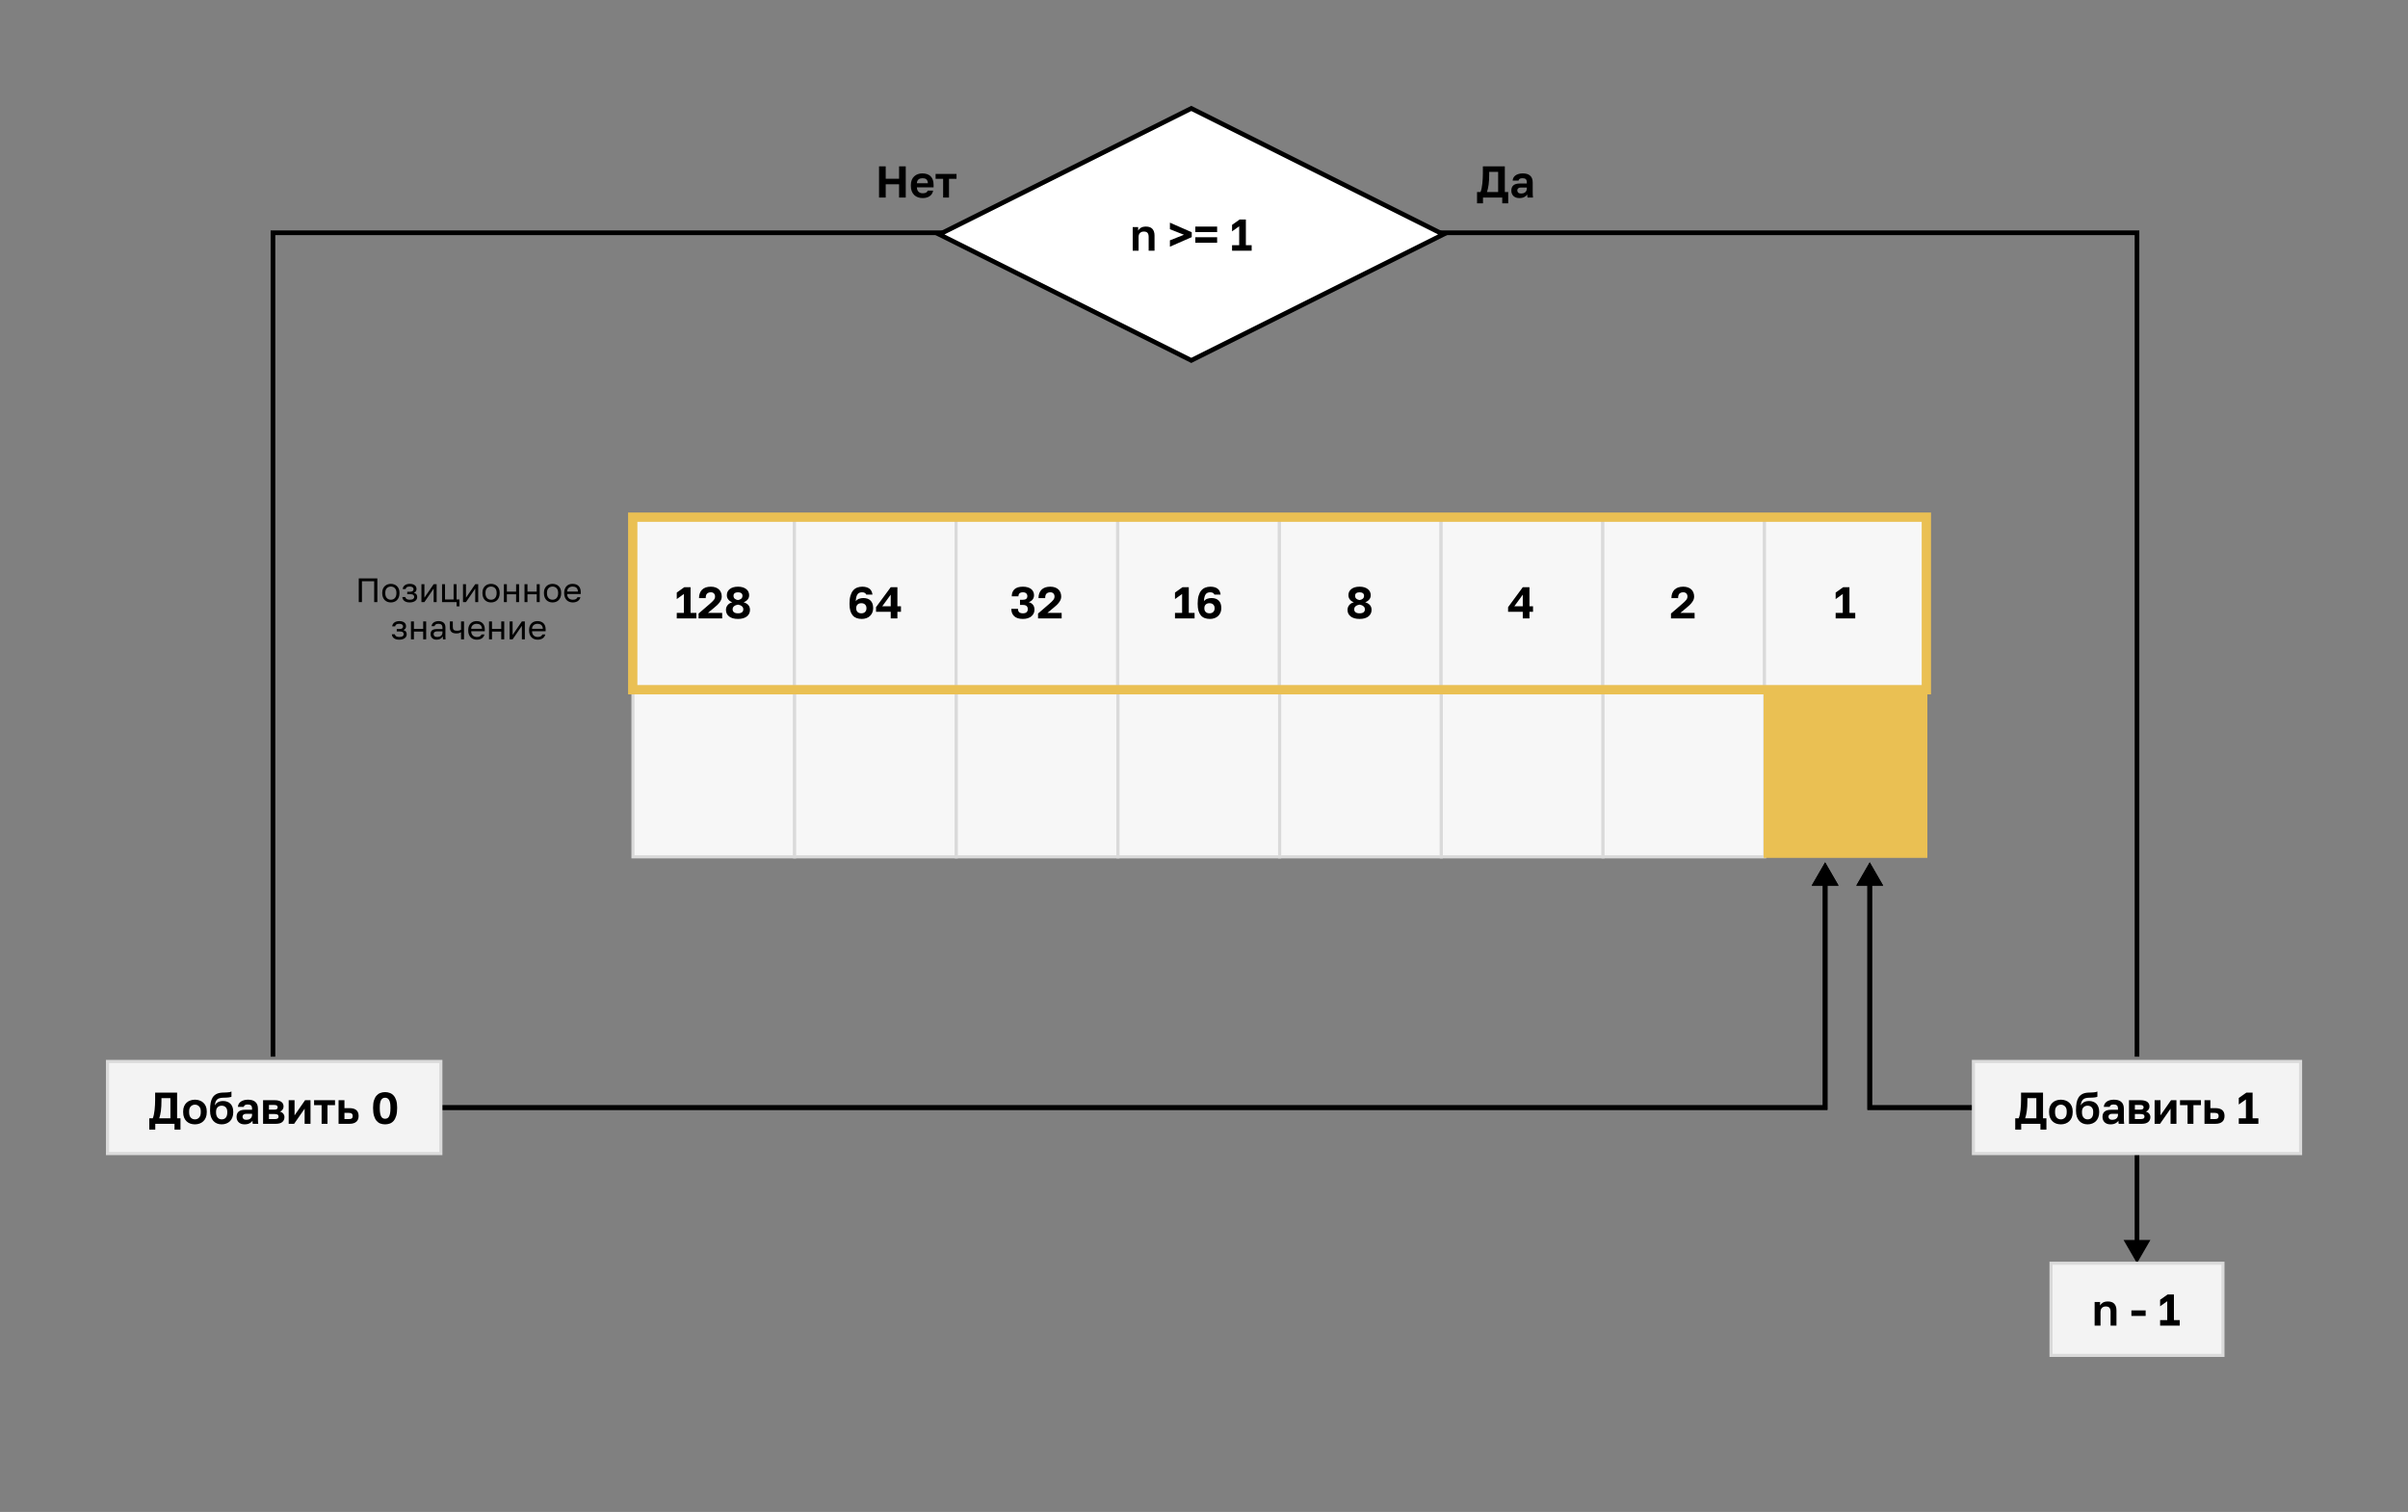 <svg width="1551" height="974" viewBox="0 0 1551 974" fill="none" xmlns="http://www.w3.org/2000/svg">
<rect x="0" y="0" width="1551" height="974" fill="#808080" stroke="none"/>
<path d="M1204.3 713.498H1202.8V714.998L1204.3 714.998V713.498ZM1204.3 555.513L1195.64 570.513H1212.96L1204.3 555.513ZM1175.57 713.498V714.998H1177.07V713.498H1175.57ZM1175.57 555.513L1166.91 570.513H1184.23L1175.57 555.513ZM1205.8 713.498V569.013H1202.8V713.498H1205.8ZM257.219 714.998H1175.57V711.998H257.219V714.998ZM1177.07 713.498V569.013H1174.07V713.498H1177.07ZM1284.6 711.998L1204.3 711.998V714.998L1284.6 714.998L1284.6 711.998Z" fill="black"/>
<path d="M1204.3 713.498H1202.8V714.998L1204.3 714.998V713.498ZM1204.3 555.513L1195.64 570.513H1212.96L1204.3 555.513ZM1175.57 713.498V714.998H1177.07V713.498H1175.57ZM1175.57 555.513L1166.91 570.513H1184.23L1175.57 555.513ZM1205.8 713.498V569.013H1202.8V713.498H1205.8ZM257.219 714.998H1175.57V711.998H257.219V714.998ZM1177.07 713.498V569.013H1174.07V713.498H1177.07ZM1284.6 711.998L1204.3 711.998V714.998L1284.6 714.998L1284.6 711.998Z" fill="black"/>
<rect x="407.691" y="442.568" width="104.135" height="109.408" fill="#F7F7F7"/>
<rect x="407.691" y="442.568" width="104.135" height="109.408" stroke="#DADADA" stroke-width="2"/>
<rect x="511.826" y="442.568" width="104.135" height="109.408" fill="#F7F7F7"/>
<rect x="511.826" y="442.568" width="104.135" height="109.408" stroke="#DADADA" stroke-width="2"/>
<rect x="615.961" y="442.568" width="104.135" height="109.408" fill="#F7F7F7"/>
<rect x="615.961" y="442.568" width="104.135" height="109.408" stroke="#DADADA" stroke-width="2"/>
<rect x="720.096" y="442.568" width="104.135" height="109.408" fill="#F7F7F7"/>
<rect x="720.096" y="442.568" width="104.135" height="109.408" stroke="#DADADA" stroke-width="2"/>
<rect x="824.23" y="442.568" width="104.135" height="109.408" fill="#F7F7F7"/>
<rect x="824.23" y="442.568" width="104.135" height="109.408" stroke="#DADADA" stroke-width="2"/>
<rect x="928.365" y="442.568" width="104.135" height="109.408" fill="#F7F7F7"/>
<rect x="928.365" y="442.568" width="104.135" height="109.408" stroke="#DADADA" stroke-width="2"/>
<rect x="1032.5" y="442.568" width="104.135" height="109.408" fill="#F7F7F7"/>
<rect x="1032.5" y="442.568" width="104.135" height="109.408" stroke="#DADADA" stroke-width="2"/>
<rect x="1136.63" y="442.568" width="104.135" height="109.408" fill="#EAC053"/>
<rect x="1136.63" y="442.568" width="104.135" height="109.408" stroke="#EAC053" stroke-width="1.318"/>
<rect x="407.547" y="333.161" width="104.135" height="109.408" fill="#F7F7F7"/>
<path d="M435.906 394.808H440.495V382.647L435.906 385.917V381.729L440.754 378.287H444.798V394.808H448.527V398.365H435.906V394.808ZM449.958 395.239L456.985 389.186C457.635 388.613 458.19 388.116 458.649 387.695C459.108 387.255 459.481 386.854 459.767 386.49C460.054 386.127 460.255 385.773 460.37 385.429C460.504 385.085 460.571 384.712 460.571 384.31C460.571 383.488 460.341 382.828 459.882 382.331C459.423 381.815 458.744 381.557 457.846 381.557C456.813 381.557 456 381.843 455.408 382.417C454.834 382.972 454.547 383.937 454.547 385.314H450.244C450.244 383.039 450.885 381.241 452.166 379.922C453.467 378.602 455.36 377.942 457.846 377.942C459.012 377.942 460.026 378.105 460.886 378.43C461.766 378.736 462.502 379.176 463.095 379.75C463.688 380.304 464.127 380.973 464.414 381.757C464.72 382.541 464.873 383.392 464.873 384.31C464.873 384.999 464.749 385.658 464.5 386.289C464.252 386.901 463.907 387.494 463.468 388.068C463.047 388.641 462.55 389.206 461.976 389.76C461.402 390.296 460.791 390.831 460.14 391.366L456.01 394.808H465.16V398.365H449.958V395.239ZM475.332 398.709C474.127 398.709 473.037 398.576 472.062 398.308C471.105 398.021 470.293 397.629 469.623 397.132C468.973 396.616 468.467 396.004 468.103 395.296C467.759 394.569 467.587 393.766 467.587 392.887C467.587 391.758 467.931 390.754 468.62 389.875C469.308 388.976 470.331 388.345 471.689 387.982C470.675 387.657 469.834 387.093 469.165 386.289C468.495 385.486 468.161 384.53 468.161 383.421C468.161 382.618 468.314 381.882 468.62 381.212C468.945 380.543 469.413 379.969 470.025 379.491C470.637 378.994 471.383 378.612 472.262 378.344C473.161 378.076 474.184 377.942 475.332 377.942C476.479 377.942 477.492 378.076 478.372 378.344C479.271 378.612 480.026 378.994 480.638 379.491C481.269 379.969 481.738 380.543 482.043 381.212C482.369 381.882 482.531 382.618 482.531 383.421C482.531 384.53 482.196 385.477 481.527 386.261C480.858 387.026 480.007 387.599 478.974 387.982C481.709 388.823 483.076 390.458 483.076 392.887C483.076 393.766 482.894 394.569 482.531 395.296C482.187 396.004 481.68 396.616 481.011 397.132C480.361 397.629 479.558 398.021 478.601 398.308C477.645 398.576 476.555 398.709 475.332 398.709ZM475.332 395.095C476.517 395.095 477.387 394.866 477.942 394.407C478.496 393.948 478.774 393.326 478.774 392.542C478.774 391.682 478.448 391.003 477.798 390.506C477.167 389.99 476.345 389.655 475.332 389.502C474.318 389.655 473.486 389.99 472.836 390.506C472.205 391.003 471.889 391.682 471.889 392.542C471.889 393.326 472.176 393.948 472.75 394.407C473.324 394.866 474.184 395.095 475.332 395.095ZM475.332 386.576C476.192 386.423 476.89 386.127 477.425 385.687C477.961 385.228 478.229 384.597 478.229 383.794C478.229 383.048 477.97 382.494 477.454 382.13C476.957 381.748 476.249 381.557 475.332 381.557C474.433 381.557 473.725 381.748 473.209 382.13C472.712 382.494 472.463 383.048 472.463 383.794C472.463 384.597 472.721 385.228 473.238 385.687C473.773 386.127 474.471 386.423 475.332 386.576Z" fill="black"/>
<rect x="407.547" y="333.161" width="104.135" height="109.408" stroke="#DADADA" stroke-width="2"/>
<rect x="511.682" y="333.161" width="104.135" height="109.408" fill="#F7F7F7"/>
<path d="M555.072 398.709C553.81 398.709 552.691 398.528 551.716 398.164C550.741 397.801 549.919 397.237 549.249 396.472C548.58 395.688 548.064 394.694 547.7 393.489C547.356 392.284 547.184 390.85 547.184 389.186V388.613C547.184 386.701 547.385 385.075 547.787 383.737C548.188 382.379 548.752 381.27 549.479 380.409C550.206 379.549 551.066 378.927 552.06 378.545C553.074 378.143 554.173 377.942 555.359 377.942C557.214 377.942 558.715 378.334 559.862 379.118C561.01 379.902 561.708 381.203 561.956 383.019H557.941C557.558 382.044 556.65 381.557 555.216 381.557C554.661 381.557 554.145 381.643 553.667 381.815C553.208 381.968 552.797 382.264 552.433 382.704C552.089 383.125 551.812 383.708 551.601 384.454C551.391 385.199 551.257 386.156 551.2 387.322C551.448 386.94 551.754 386.624 552.118 386.375C552.481 386.108 552.873 385.897 553.294 385.744C553.734 385.572 554.183 385.448 554.642 385.372C555.12 385.295 555.598 385.257 556.076 385.257C558.103 385.257 559.662 385.811 560.752 386.92C561.842 388.01 562.387 389.559 562.387 391.567V391.883C562.387 392.896 562.205 393.824 561.842 394.665C561.478 395.506 560.971 396.233 560.321 396.845C559.69 397.438 558.925 397.897 558.027 398.222C557.128 398.547 556.143 398.709 555.072 398.709ZM554.785 395.095C555.818 395.095 556.621 394.808 557.195 394.235C557.788 393.642 558.084 392.887 558.084 391.969V391.682C558.084 390.764 557.788 390.018 557.195 389.445C556.621 388.871 555.818 388.584 554.785 388.584C553.753 388.584 552.94 388.871 552.347 389.445C551.774 390.018 551.487 390.764 551.487 391.682V391.969C551.487 392.887 551.774 393.642 552.347 394.235C552.94 394.808 553.753 395.095 554.785 395.095ZM573.717 394.12H564.251V391.137L573.717 378.287H578.019V390.563H580.314V394.12H578.019V398.365H573.717V394.12ZM573.717 390.563V383.077L568.267 390.563H573.717Z" fill="black"/>
<rect x="511.682" y="333.161" width="104.135" height="109.408" stroke="#DADADA" stroke-width="2"/>
<rect x="615.816" y="333.161" width="104.135" height="109.408" fill="#F7F7F7"/>
<path d="M658.846 398.709C656.399 398.709 654.544 398.136 653.282 396.988C652.02 395.822 651.389 394.225 651.389 392.198H655.691C655.691 393.173 655.94 393.9 656.437 394.378C656.953 394.856 657.756 395.095 658.846 395.095C659.898 395.095 660.682 394.866 661.199 394.407C661.734 393.929 662.002 393.26 662.002 392.399C662.002 390.602 660.95 389.703 658.846 389.703H656.982V386.375H658.846C659.764 386.375 660.472 386.184 660.969 385.802C661.466 385.419 661.715 384.827 661.715 384.023C661.715 383.297 661.476 382.704 660.998 382.245C660.52 381.786 659.803 381.557 658.846 381.557C657.871 381.557 657.145 381.786 656.666 382.245C656.208 382.685 655.978 383.325 655.978 384.167H651.676C651.676 382.197 652.268 380.667 653.454 379.577C654.659 378.487 656.456 377.942 658.846 377.942C660.051 377.942 661.103 378.086 662.002 378.373C662.9 378.64 663.646 379.023 664.239 379.52C664.832 379.998 665.272 380.572 665.558 381.241C665.864 381.91 666.017 382.637 666.017 383.421C666.017 384.53 665.702 385.477 665.071 386.261C664.459 387.026 663.637 387.571 662.604 387.896C663.79 388.221 664.698 388.785 665.329 389.588C665.979 390.391 666.304 391.452 666.304 392.772C666.304 393.632 666.132 394.426 665.788 395.153C665.444 395.879 664.947 396.51 664.296 397.046C663.665 397.562 662.881 397.973 661.944 398.279C661.026 398.566 659.994 398.709 658.846 398.709ZM668.612 395.239L675.64 389.186C676.29 388.613 676.845 388.116 677.304 387.695C677.762 387.255 678.135 386.854 678.422 386.49C678.709 386.127 678.91 385.773 679.025 385.429C679.158 385.085 679.225 384.712 679.225 384.31C679.225 383.488 678.996 382.828 678.537 382.331C678.078 381.815 677.399 381.557 676.5 381.557C675.468 381.557 674.655 381.843 674.062 382.417C673.489 382.972 673.202 383.937 673.202 385.314H668.899C668.899 383.039 669.54 381.241 670.821 379.922C672.121 378.602 674.014 377.942 676.5 377.942C677.667 377.942 678.68 378.105 679.541 378.43C680.42 378.736 681.157 379.176 681.749 379.75C682.342 380.304 682.782 380.973 683.069 381.757C683.375 382.541 683.528 383.392 683.528 384.31C683.528 384.999 683.404 385.658 683.155 386.289C682.906 386.901 682.562 387.494 682.122 388.068C681.702 388.641 681.204 389.206 680.631 389.76C680.057 390.296 679.445 390.831 678.795 391.366L674.665 394.808H683.815V398.365H668.612V395.239Z" fill="black"/>
<rect x="615.816" y="333.161" width="104.135" height="109.408" stroke="#DADADA" stroke-width="2"/>
<rect x="719.951" y="333.161" width="104.135" height="109.408" fill="#F7F7F7"/>
<path d="M756.81 394.808H761.4V382.647L756.81 385.917V381.729L761.658 378.287H765.702V394.808H769.431V398.365H756.81V394.808ZM779.324 398.709C778.062 398.709 776.943 398.528 775.968 398.164C774.992 397.801 774.17 397.237 773.501 396.472C772.832 395.688 772.315 394.694 771.952 393.489C771.608 392.284 771.436 390.85 771.436 389.186V388.613C771.436 386.701 771.636 385.075 772.038 383.737C772.44 382.379 773.004 381.27 773.73 380.409C774.457 379.549 775.317 378.927 776.312 378.545C777.325 378.143 778.425 377.942 779.61 377.942C781.465 377.942 782.966 378.334 784.114 379.118C785.261 379.902 785.959 381.203 786.208 383.019H782.192C781.81 382.044 780.901 381.557 779.467 381.557C778.912 381.557 778.396 381.643 777.918 381.815C777.459 381.968 777.048 382.264 776.685 382.704C776.341 383.125 776.063 383.708 775.853 384.454C775.643 385.199 775.509 386.156 775.451 387.322C775.7 386.94 776.006 386.624 776.369 386.375C776.733 386.108 777.125 385.897 777.545 385.744C777.985 385.572 778.434 385.448 778.893 385.372C779.371 385.295 779.849 385.257 780.328 385.257C782.355 385.257 783.913 385.811 785.003 386.92C786.093 388.01 786.638 389.559 786.638 391.567V391.883C786.638 392.896 786.456 393.824 786.093 394.665C785.73 395.506 785.223 396.233 784.573 396.845C783.942 397.438 783.177 397.897 782.278 398.222C781.379 398.547 780.394 398.709 779.324 398.709ZM779.037 395.095C780.069 395.095 780.873 394.808 781.446 394.235C782.039 393.642 782.335 392.887 782.335 391.969V391.682C782.335 390.764 782.039 390.018 781.446 389.445C780.873 388.871 780.069 388.584 779.037 388.584C778.004 388.584 777.191 388.871 776.599 389.445C776.025 390.018 775.738 390.764 775.738 391.682V391.969C775.738 392.887 776.025 393.642 776.599 394.235C777.191 394.808 778.004 395.095 779.037 395.095Z" fill="black"/>
<rect x="719.951" y="333.161" width="104.135" height="109.408" stroke="#DADADA" stroke-width="2"/>
<rect x="824.086" y="333.161" width="104.135" height="109.408" fill="#F7F7F7"/>
<path d="M875.69 398.709C874.485 398.709 873.395 398.576 872.42 398.308C871.464 398.021 870.651 397.629 869.982 397.132C869.331 396.616 868.825 396.004 868.461 395.296C868.117 394.569 867.945 393.766 867.945 392.887C867.945 391.758 868.289 390.754 868.978 389.875C869.666 388.976 870.689 388.345 872.047 387.982C871.033 387.657 870.192 387.093 869.523 386.289C868.853 385.486 868.519 384.53 868.519 383.421C868.519 382.618 868.672 381.882 868.978 381.212C869.303 380.543 869.771 379.969 870.383 379.491C870.995 378.994 871.741 378.612 872.621 378.344C873.519 378.076 874.542 377.942 875.69 377.942C876.837 377.942 877.85 378.076 878.73 378.344C879.629 378.612 880.384 378.994 880.996 379.491C881.627 379.969 882.096 380.543 882.402 381.212C882.727 381.882 882.889 382.618 882.889 383.421C882.889 384.53 882.555 385.477 881.885 386.261C881.216 387.026 880.365 387.599 879.332 387.982C882.067 388.823 883.434 390.458 883.434 392.887C883.434 393.766 883.253 394.569 882.889 395.296C882.545 396.004 882.038 396.616 881.369 397.132C880.719 397.629 879.916 398.021 878.96 398.308C878.003 398.576 876.913 398.709 875.69 398.709ZM875.69 395.095C876.875 395.095 877.745 394.866 878.3 394.407C878.854 393.948 879.132 393.326 879.132 392.542C879.132 391.682 878.807 391.003 878.156 390.506C877.525 389.99 876.703 389.655 875.69 389.502C874.676 389.655 873.844 389.99 873.194 390.506C872.563 391.003 872.248 391.682 872.248 392.542C872.248 393.326 872.534 393.948 873.108 394.407C873.682 394.866 874.542 395.095 875.69 395.095ZM875.69 386.576C876.55 386.423 877.248 386.127 877.784 385.687C878.319 385.228 878.587 384.597 878.587 383.794C878.587 383.048 878.329 382.494 877.812 382.13C877.315 381.748 876.608 381.557 875.69 381.557C874.791 381.557 874.083 381.748 873.567 382.13C873.07 382.494 872.821 383.048 872.821 383.794C872.821 384.597 873.079 385.228 873.596 385.687C874.131 386.127 874.829 386.423 875.69 386.576Z" fill="black"/>
<rect x="824.086" y="333.161" width="104.135" height="109.408" stroke="#DADADA" stroke-width="2"/>
<rect x="928.221" y="333.161" width="104.135" height="109.408" fill="#F7F7F7"/>
<path d="M980.828 394.12H971.363V391.137L980.828 378.287H985.131V390.563H987.426V394.12H985.131V398.365H980.828V394.12ZM980.828 390.563V383.077L975.378 390.563H980.828Z" fill="black"/>
<rect x="928.221" y="333.161" width="104.135" height="109.408" stroke="#DADADA" stroke-width="2"/>
<rect x="1032.36" y="333.161" width="104.135" height="109.408" fill="#F7F7F7"/>
<path d="M1076.28 395.239L1083.31 389.186C1083.96 388.613 1084.52 388.116 1084.98 387.695C1085.43 387.255 1085.81 386.854 1086.09 386.49C1086.38 386.127 1086.58 385.773 1086.7 385.429C1086.83 385.085 1086.9 384.712 1086.9 384.31C1086.9 383.488 1086.67 382.828 1086.21 382.331C1085.75 381.815 1085.07 381.557 1084.17 381.557C1083.14 381.557 1082.33 381.843 1081.73 382.417C1081.16 382.972 1080.87 383.937 1080.87 385.314H1076.57C1076.57 383.039 1077.21 381.241 1078.49 379.922C1079.79 378.602 1081.69 377.942 1084.17 377.942C1085.34 377.942 1086.35 378.105 1087.21 378.43C1088.09 378.736 1088.83 379.176 1089.42 379.75C1090.01 380.304 1090.45 380.973 1090.74 381.757C1091.05 382.541 1091.2 383.392 1091.2 384.31C1091.2 384.999 1091.08 385.658 1090.83 386.289C1090.58 386.901 1090.23 387.494 1089.79 388.068C1089.37 388.641 1088.88 389.206 1088.3 389.76C1087.73 390.296 1087.12 390.831 1086.47 391.366L1082.34 394.808H1091.49V398.365H1076.28V395.239Z" fill="black"/>
<rect x="1032.36" y="333.161" width="104.135" height="109.408" stroke="#DADADA" stroke-width="2"/>
<rect x="1136.49" y="333.161" width="104.135" height="109.408" fill="#F7F7F7"/>
<path d="M1182.35 394.808H1186.94V382.647L1182.35 385.917V381.729L1187.2 378.287H1191.24V394.808H1194.97V398.365H1182.35V394.808Z" fill="black"/>
<rect x="1136.49" y="333.161" width="104.135" height="109.408" stroke="#DADADA" stroke-width="2"/>
<path d="M175.816 680.688V149.941H642.079L776.13 218.427L910.182 149.941H1376.44V680.688" stroke="black" stroke-width="3"/>
<path d="M767.314 232.167L604.993 151.006L767.314 69.846L929.636 151.006L767.314 232.167Z" fill="white" stroke="black" stroke-width="3"/>
<path d="M1376.44 813.779L1385.1 798.779L1367.78 798.779L1376.44 813.779ZM1374.94 743.143L1374.94 800.279L1377.94 800.279L1377.94 743.143L1374.94 743.143Z" fill="black"/>
<rect x="1271.08" y="683.779" width="210.727" height="59.363" fill="#F3F3F3"/>
<path d="M1298.02 720.404H1300.25C1300.54 719.735 1300.78 718.932 1300.97 717.995C1301.16 717.039 1301.32 716.035 1301.43 714.983C1301.55 713.912 1301.63 712.822 1301.69 711.713C1301.75 710.585 1301.77 709.504 1301.77 708.472V703.882H1315.92V720.404H1318.1V727.69H1314.25V723.961H1301.86V727.69H1298.02V720.404ZM1311.61 720.404V707.439H1305.85V709.045C1305.85 711.665 1305.72 713.874 1305.47 715.671C1305.23 717.469 1304.87 719.046 1304.41 720.404H1311.61ZM1327.42 724.305C1326.39 724.305 1325.4 724.152 1324.47 723.846C1323.55 723.521 1322.75 723.033 1322.06 722.383C1321.37 721.733 1320.82 720.92 1320.42 719.945C1320.02 718.97 1319.82 717.823 1319.82 716.503V715.93C1319.82 714.687 1320.02 713.597 1320.42 712.66C1320.82 711.723 1321.37 710.939 1322.06 710.308C1322.75 709.676 1323.55 709.208 1324.47 708.902C1325.4 708.577 1326.39 708.414 1327.42 708.414C1328.45 708.414 1329.43 708.577 1330.35 708.902C1331.26 709.208 1332.07 709.676 1332.76 710.308C1333.46 710.939 1334.02 711.723 1334.42 712.66C1334.82 713.597 1335.02 714.687 1335.02 715.93V716.503C1335.02 717.804 1334.82 718.941 1334.42 719.917C1334.02 720.892 1333.46 721.704 1332.76 722.355C1332.07 723.005 1331.26 723.492 1330.35 723.818C1329.43 724.143 1328.45 724.305 1327.42 724.305ZM1327.42 721.093C1328.49 721.093 1329.38 720.71 1330.09 719.945C1330.82 719.18 1331.18 718.033 1331.18 716.503V715.93C1331.18 714.534 1330.82 713.472 1330.09 712.746C1329.38 712 1328.49 711.627 1327.42 711.627C1326.33 711.627 1325.43 712 1324.72 712.746C1324.02 713.472 1323.66 714.534 1323.66 715.93V716.503C1323.66 718.052 1324.02 719.209 1324.72 719.974C1325.43 720.72 1326.33 721.093 1327.42 721.093ZM1344.62 724.305C1343.55 724.305 1342.55 724.123 1341.64 723.76C1340.74 723.397 1339.95 722.852 1339.29 722.125C1338.62 721.379 1338.09 720.471 1337.71 719.4C1337.34 718.31 1337.16 717.048 1337.16 715.614V714.954C1337.16 713.233 1337.29 711.703 1337.54 710.365C1337.8 709.026 1338.23 707.889 1338.83 706.952C1339.44 706.015 1340.24 705.288 1341.24 704.772C1342.25 704.236 1343.51 703.93 1345.02 703.854C1345.61 703.835 1346.2 703.815 1346.77 703.796C1347.35 703.777 1347.89 703.748 1348.41 703.71C1348.92 703.672 1349.39 703.615 1349.81 703.538C1350.23 703.443 1350.61 703.318 1350.93 703.165V706.521C1350.62 706.693 1350.05 706.837 1349.21 706.952C1348.39 707.066 1347.13 707.133 1345.45 707.152C1344.59 707.171 1343.85 707.277 1343.21 707.468C1342.6 707.64 1342.09 707.927 1341.67 708.328C1341.26 708.711 1340.94 709.218 1340.69 709.849C1340.46 710.48 1340.3 711.254 1340.2 712.172C1340.64 711.311 1341.3 710.613 1342.18 710.078C1343.06 709.543 1344.21 709.275 1345.62 709.275C1346.58 709.275 1347.45 709.428 1348.23 709.734C1349.02 710.021 1349.7 710.451 1350.27 711.025C1350.84 711.598 1351.28 712.306 1351.59 713.147C1351.92 713.989 1352.08 714.964 1352.08 716.073V716.618C1352.08 717.823 1351.89 718.903 1351.5 719.859C1351.14 720.815 1350.62 721.628 1349.96 722.297C1349.29 722.947 1348.49 723.445 1347.57 723.789C1346.68 724.133 1345.69 724.305 1344.62 724.305ZM1344.62 721.093C1345.77 721.093 1346.66 720.72 1347.29 719.974C1347.92 719.209 1348.23 718.129 1348.23 716.733V716.159C1348.23 714.954 1347.91 714.008 1347.26 713.319C1346.61 712.631 1345.73 712.287 1344.62 712.287C1343.53 712.287 1342.65 712.631 1341.98 713.319C1341.33 714.008 1341.01 714.954 1341.01 716.159V716.675C1341.01 717.364 1341.09 717.985 1341.26 718.54C1341.46 719.094 1341.71 719.563 1342.04 719.945C1342.36 720.309 1342.75 720.595 1343.19 720.806C1343.63 720.997 1344.1 721.093 1344.62 721.093ZM1359.36 724.305C1358.53 724.305 1357.81 724.19 1357.18 723.961C1356.54 723.712 1356.01 723.378 1355.57 722.957C1355.13 722.517 1354.8 722.01 1354.57 721.437C1354.34 720.844 1354.22 720.203 1354.22 719.515C1354.22 716.455 1356.04 714.926 1359.67 714.926H1364.2V714.208C1364.2 713.214 1363.97 712.516 1363.51 712.115C1363.08 711.713 1362.37 711.512 1361.39 711.512C1360.53 711.512 1359.91 711.665 1359.53 711.971C1359.15 712.258 1358.93 712.621 1358.87 713.061H1355.08C1355.12 712.411 1355.28 711.799 1355.57 711.225C1355.88 710.652 1356.3 710.164 1356.83 709.763C1357.39 709.342 1358.06 709.017 1358.84 708.787C1359.62 708.539 1360.52 708.414 1361.54 708.414C1362.51 708.414 1363.39 708.52 1364.17 708.73C1364.98 708.94 1365.66 709.284 1366.21 709.763C1366.78 710.221 1367.22 710.824 1367.53 711.57C1367.84 712.315 1367.99 713.214 1367.99 714.266V720.089C1367.99 720.892 1368 721.599 1368.02 722.211C1368.06 722.804 1368.11 723.387 1368.19 723.961H1364.66C1364.59 723.54 1364.54 723.225 1364.52 723.014C1364.52 722.785 1364.52 722.45 1364.52 722.01C1364.1 722.622 1363.46 723.158 1362.6 723.617C1361.76 724.076 1360.68 724.305 1359.36 724.305ZM1360.53 721.379C1360.99 721.379 1361.44 721.322 1361.88 721.207C1362.32 721.073 1362.71 720.882 1363.06 720.634C1363.4 720.366 1363.68 720.031 1363.89 719.63C1364.1 719.228 1364.2 718.76 1364.2 718.224V717.507H1360.39C1359.66 717.507 1359.09 717.679 1358.67 718.023C1358.27 718.348 1358.06 718.798 1358.06 719.372C1358.06 719.983 1358.28 720.471 1358.7 720.834C1359.12 721.198 1359.73 721.379 1360.53 721.379ZM1371.29 708.759H1378.92C1379.9 708.759 1380.73 708.864 1381.42 709.074C1382.13 709.265 1382.71 709.543 1383.17 709.906C1383.63 710.269 1383.96 710.7 1384.17 711.197C1384.38 711.694 1384.49 712.239 1384.49 712.832C1384.49 713.539 1384.27 714.208 1383.83 714.84C1383.41 715.451 1382.82 715.863 1382.08 716.073C1383.02 716.302 1383.74 716.742 1384.26 717.392C1384.79 718.023 1385.06 718.769 1385.06 719.63C1385.06 720.949 1384.6 722.001 1383.69 722.785C1382.77 723.569 1381.37 723.961 1379.5 723.961H1371.29V708.759ZM1378.75 720.92C1379.61 720.92 1380.24 720.796 1380.64 720.548C1381.07 720.28 1381.28 719.859 1381.28 719.285C1381.28 718.712 1381.07 718.301 1380.67 718.052C1380.29 717.784 1379.65 717.651 1378.75 717.651H1375.08V720.92H1378.75ZM1378.38 714.84C1379.26 714.84 1379.86 714.715 1380.19 714.467C1380.53 714.218 1380.7 713.836 1380.7 713.319C1380.7 712.822 1380.53 712.449 1380.19 712.201C1379.84 711.933 1379.24 711.799 1378.38 711.799H1375.08V714.84H1378.38ZM1387.79 708.759H1391.58V718.511L1398.35 708.759H1401.85V723.961H1398.06V714.208L1391.29 723.961H1387.79V708.759ZM1409 711.914H1404.15V708.759H1417.63V711.914H1412.79V723.961H1409V711.914ZM1419.92 708.759H1423.71V713.864H1426.95C1430.87 713.864 1432.83 715.547 1432.83 718.913C1432.83 719.658 1432.71 720.347 1432.49 720.978C1432.27 721.59 1431.93 722.116 1431.45 722.555C1430.97 722.995 1430.36 723.339 1429.62 723.588C1428.87 723.837 1427.98 723.961 1426.95 723.961H1419.92V708.759ZM1426.52 720.92C1427.44 720.92 1428.09 720.758 1428.47 720.433C1428.85 720.089 1429.04 719.582 1429.04 718.913C1429.04 718.243 1428.84 717.746 1428.44 717.421C1428.06 717.077 1427.42 716.905 1426.52 716.905H1423.71V720.92H1426.52ZM1442.01 720.404H1446.6V708.242L1442.01 711.512V707.324L1446.86 703.882H1450.9V720.404H1454.63V723.961H1442.01V720.404Z" fill="black"/>
<rect x="1271.08" y="683.779" width="210.727" height="59.363" stroke="#DADADA" stroke-width="2"/>
<rect x="1321.08" y="813.779" width="110.727" height="59.363" fill="#F3F3F3"/>
<path d="M1349.16 838.759H1352.66V840.996C1353.03 840.308 1353.61 839.705 1354.41 839.189C1355.24 838.673 1356.34 838.414 1357.71 838.414C1359.57 838.414 1360.94 838.912 1361.84 839.906C1362.76 840.9 1363.22 842.334 1363.22 844.208V853.961H1359.43V845.069C1359.43 843.922 1359.19 843.061 1358.72 842.487C1358.26 841.914 1357.46 841.627 1356.34 841.627C1355.72 841.627 1355.21 841.723 1354.79 841.914C1354.37 842.105 1354.01 842.363 1353.73 842.688C1353.46 842.994 1353.26 843.358 1353.12 843.778C1353.01 844.18 1352.95 844.61 1352.95 845.069V853.961H1349.16V838.759ZM1372.84 844.151H1382.02V847.708H1372.84V844.151ZM1391.34 850.404H1395.93V838.242L1391.34 841.512V837.324L1396.19 833.882H1400.23V850.404H1403.96V853.961H1391.34V850.404Z" fill="black"/>
<rect x="1321.08" y="813.779" width="110.727" height="59.363" stroke="#DADADA" stroke-width="2"/>
<path d="M231.081 372.633H243.05V387.865H241.004V374.417H233.127V387.865H231.081V372.633ZM251.754 388.083C251.014 388.083 250.31 387.967 249.643 387.735C248.976 387.488 248.388 387.125 247.88 386.647C247.373 386.153 246.966 385.537 246.662 384.797C246.357 384.057 246.205 383.194 246.205 382.208V381.772C246.205 380.844 246.357 380.024 246.662 379.313C246.966 378.603 247.373 378.015 247.88 377.551C248.388 377.072 248.976 376.717 249.643 376.485C250.31 376.238 251.014 376.115 251.754 376.115C252.494 376.115 253.197 376.238 253.864 376.485C254.532 376.717 255.119 377.072 255.627 377.551C256.135 378.015 256.541 378.603 256.846 379.313C257.15 380.024 257.303 380.844 257.303 381.772V382.208C257.303 383.194 257.15 384.057 256.846 384.797C256.541 385.537 256.135 386.153 255.627 386.647C255.119 387.125 254.532 387.488 253.864 387.735C253.197 387.967 252.494 388.083 251.754 388.083ZM251.754 386.342C252.189 386.342 252.624 386.269 253.059 386.124C253.495 385.965 253.879 385.725 254.213 385.406C254.546 385.073 254.815 384.645 255.018 384.122C255.235 383.6 255.344 382.962 255.344 382.208V381.772C255.344 381.076 255.235 380.481 255.018 379.988C254.815 379.495 254.546 379.089 254.213 378.769C253.879 378.45 253.495 378.218 253.059 378.073C252.624 377.928 252.189 377.855 251.754 377.855C251.318 377.855 250.883 377.928 250.448 378.073C250.013 378.218 249.628 378.45 249.295 378.769C248.961 379.089 248.685 379.495 248.468 379.988C248.265 380.481 248.163 381.076 248.163 381.772V382.208C248.163 382.962 248.265 383.6 248.468 384.122C248.685 384.645 248.961 385.073 249.295 385.406C249.628 385.725 250.013 385.965 250.448 386.124C250.883 386.269 251.318 386.342 251.754 386.342ZM263.931 388.083C262.48 388.083 261.341 387.778 260.515 387.169C259.688 386.56 259.231 385.704 259.144 384.601H261.059C261.16 385.167 261.458 385.602 261.951 385.907C262.459 386.197 263.119 386.342 263.931 386.342C264.932 386.342 265.657 386.175 266.107 385.842C266.571 385.493 266.803 385.08 266.803 384.601C266.803 384.035 266.615 383.593 266.238 383.274C265.86 382.94 265.208 382.773 264.279 382.773H262.299V381.207H264.149C264.946 381.207 265.512 381.054 265.846 380.75C266.194 380.445 266.368 380.017 266.368 379.466C266.368 379.031 266.165 378.653 265.759 378.334C265.353 378.015 264.743 377.855 263.931 377.855C263.046 377.855 262.4 378.001 261.994 378.291C261.603 378.566 261.363 378.965 261.276 379.487H259.361C259.405 379.009 259.535 378.566 259.753 378.16C259.985 377.739 260.297 377.377 260.689 377.072C261.08 376.767 261.545 376.535 262.081 376.376C262.633 376.202 263.249 376.115 263.931 376.115C264.671 376.115 265.309 376.202 265.846 376.376C266.397 376.535 266.854 376.767 267.217 377.072C267.579 377.362 267.848 377.71 268.022 378.117C268.196 378.523 268.283 378.973 268.283 379.466C268.283 380.017 268.145 380.503 267.87 380.924C267.594 381.33 267.152 381.649 266.542 381.881C267.355 382.099 267.92 382.447 268.24 382.926C268.559 383.404 268.718 383.963 268.718 384.601C268.718 385.08 268.617 385.53 268.414 385.95C268.211 386.371 267.906 386.741 267.5 387.06C267.108 387.365 266.607 387.611 265.998 387.8C265.403 387.989 264.714 388.083 263.931 388.083ZM271.447 376.332H273.362V385.036L279.324 376.332H281.239V387.865H279.324V379.161L273.362 387.865H271.447V376.332ZM294.107 387.865H284.728V376.332H286.643V386.168H292.17V376.332H294.085V386.168H295.935V390.585H294.107V387.865ZM298.222 376.332H300.137V385.036L306.099 376.332H308.014V387.865H306.099V379.161L300.137 387.865H298.222V376.332ZM316.291 388.083C315.551 388.083 314.848 387.967 314.18 387.735C313.513 387.488 312.925 387.125 312.418 386.647C311.91 386.153 311.504 385.537 311.199 384.797C310.894 384.057 310.742 383.194 310.742 382.208V381.772C310.742 380.844 310.894 380.024 311.199 379.313C311.504 378.603 311.91 378.015 312.418 377.551C312.925 377.072 313.513 376.717 314.18 376.485C314.848 376.238 315.551 376.115 316.291 376.115C317.031 376.115 317.734 376.238 318.402 376.485C319.069 376.717 319.657 377.072 320.164 377.551C320.672 378.015 321.078 378.603 321.383 379.313C321.688 380.024 321.84 380.844 321.84 381.772V382.208C321.84 383.194 321.688 384.057 321.383 384.797C321.078 385.537 320.672 386.153 320.164 386.647C319.657 387.125 319.069 387.488 318.402 387.735C317.734 387.967 317.031 388.083 316.291 388.083ZM316.291 386.342C316.726 386.342 317.161 386.269 317.597 386.124C318.032 385.965 318.416 385.725 318.75 385.406C319.084 385.073 319.352 384.645 319.555 384.122C319.773 383.6 319.881 382.962 319.881 382.208V381.772C319.881 381.076 319.773 380.481 319.555 379.988C319.352 379.495 319.084 379.089 318.75 378.769C318.416 378.45 318.032 378.218 317.597 378.073C317.161 377.928 316.726 377.855 316.291 377.855C315.856 377.855 315.421 377.928 314.985 378.073C314.55 378.218 314.166 378.45 313.832 378.769C313.498 379.089 313.223 379.495 313.005 379.988C312.802 380.481 312.701 381.076 312.701 381.772V382.208C312.701 382.962 312.802 383.6 313.005 384.122C313.223 384.645 313.498 385.073 313.832 385.406C314.166 385.725 314.55 385.965 314.985 386.124C315.421 386.269 315.856 386.342 316.291 386.342ZM324.551 376.332H326.466V381.141H332.429V376.332H334.344V387.865H332.429V382.839H326.466V387.865H324.551V376.332ZM337.833 376.332H339.748V381.141H345.71V376.332H347.625V387.865H345.71V382.839H339.748V387.865H337.833V376.332ZM355.902 388.083C355.162 388.083 354.458 387.967 353.791 387.735C353.124 387.488 352.536 387.125 352.028 386.647C351.521 386.153 351.114 385.537 350.81 384.797C350.505 384.057 350.353 383.194 350.353 382.208V381.772C350.353 380.844 350.505 380.024 350.81 379.313C351.114 378.603 351.521 378.015 352.028 377.551C352.536 377.072 353.124 376.717 353.791 376.485C354.458 376.238 355.162 376.115 355.902 376.115C356.641 376.115 357.345 376.238 358.012 376.485C358.68 376.717 359.267 377.072 359.775 377.551C360.283 378.015 360.689 378.603 360.994 379.313C361.298 380.024 361.45 380.844 361.45 381.772V382.208C361.45 383.194 361.298 384.057 360.994 384.797C360.689 385.537 360.283 386.153 359.775 386.647C359.267 387.125 358.68 387.488 358.012 387.735C357.345 387.967 356.641 388.083 355.902 388.083ZM355.902 386.342C356.337 386.342 356.772 386.269 357.207 386.124C357.642 385.965 358.027 385.725 358.361 385.406C358.694 385.073 358.963 384.645 359.166 384.122C359.383 383.6 359.492 382.962 359.492 382.208V381.772C359.492 381.076 359.383 380.481 359.166 379.988C358.963 379.495 358.694 379.089 358.361 378.769C358.027 378.45 357.642 378.218 357.207 378.073C356.772 377.928 356.337 377.855 355.902 377.855C355.466 377.855 355.031 377.928 354.596 378.073C354.161 378.218 353.776 378.45 353.443 378.769C353.109 379.089 352.833 379.495 352.616 379.988C352.413 380.481 352.311 381.076 352.311 381.772V382.208C352.311 382.962 352.413 383.6 352.616 384.122C352.833 384.645 353.109 385.073 353.443 385.406C353.776 385.725 354.161 385.965 354.596 386.124C355.031 386.269 355.466 386.342 355.902 386.342ZM368.949 388.083C368.209 388.083 367.506 387.967 366.839 387.735C366.171 387.503 365.584 387.147 365.076 386.668C364.568 386.175 364.162 385.559 363.857 384.819C363.553 384.079 363.4 383.209 363.4 382.208V381.772C363.4 380.815 363.545 379.988 363.836 379.292C364.126 378.581 364.51 377.993 364.989 377.529C365.482 377.05 366.048 376.695 366.686 376.463C367.339 376.231 368.021 376.115 368.732 376.115C370.429 376.115 371.742 376.579 372.67 377.507C373.599 378.436 374.063 379.749 374.063 381.446V382.665H365.315C365.315 383.346 365.424 383.919 365.642 384.384C365.859 384.848 366.142 385.225 366.49 385.515C366.839 385.805 367.223 386.016 367.644 386.146C368.079 386.277 368.514 386.342 368.949 386.342C369.82 386.342 370.487 386.197 370.951 385.907C371.43 385.617 371.771 385.218 371.974 384.71H373.845C373.729 385.261 373.519 385.747 373.214 386.168C372.924 386.589 372.562 386.944 372.126 387.234C371.706 387.51 371.22 387.72 370.668 387.865C370.132 388.01 369.559 388.083 368.949 388.083ZM368.841 377.855C368.391 377.855 367.956 377.921 367.535 378.051C367.114 378.167 366.737 378.363 366.403 378.639C366.084 378.9 365.823 379.234 365.62 379.64C365.417 380.046 365.315 380.532 365.315 381.098H372.257C372.242 380.503 372.141 380.002 371.952 379.596C371.778 379.176 371.539 378.842 371.234 378.595C370.93 378.334 370.567 378.146 370.146 378.03C369.74 377.914 369.305 377.855 368.841 377.855ZM257.184 412.083C255.733 412.083 254.595 411.778 253.768 411.169C252.941 410.56 252.484 409.704 252.397 408.601H254.312C254.413 409.167 254.711 409.602 255.204 409.907C255.712 410.197 256.372 410.342 257.184 410.342C258.185 410.342 258.91 410.175 259.36 409.842C259.824 409.493 260.056 409.08 260.056 408.601C260.056 408.035 259.868 407.593 259.491 407.274C259.113 406.94 258.461 406.773 257.532 406.773H255.552V405.207H257.402C258.199 405.207 258.765 405.054 259.099 404.75C259.447 404.445 259.621 404.017 259.621 403.466C259.621 403.031 259.418 402.653 259.012 402.334C258.606 402.015 257.996 401.855 257.184 401.855C256.299 401.855 255.654 402.001 255.247 402.291C254.856 402.566 254.616 402.965 254.529 403.487H252.614C252.658 403.009 252.788 402.566 253.006 402.16C253.238 401.739 253.55 401.377 253.942 401.072C254.333 400.767 254.798 400.535 255.334 400.376C255.886 400.202 256.502 400.115 257.184 400.115C257.924 400.115 258.562 400.202 259.099 400.376C259.65 400.535 260.107 400.767 260.47 401.072C260.832 401.362 261.101 401.71 261.275 402.117C261.449 402.523 261.536 402.973 261.536 403.466C261.536 404.017 261.398 404.503 261.123 404.924C260.847 405.33 260.405 405.649 259.795 405.881C260.608 406.099 261.173 406.447 261.493 406.926C261.812 407.404 261.971 407.963 261.971 408.601C261.971 409.08 261.87 409.53 261.667 409.95C261.464 410.371 261.159 410.741 260.753 411.06C260.361 411.365 259.861 411.611 259.251 411.8C258.656 411.989 257.967 412.083 257.184 412.083ZM264.7 400.332H266.615V405.141H272.577V400.332H274.492V411.865H272.577V406.839H266.615V411.865H264.7V400.332ZM281.267 412.083C280.629 412.083 280.063 411.996 279.57 411.822C279.091 411.633 278.685 411.379 278.351 411.06C278.018 410.741 277.764 410.364 277.59 409.929C277.416 409.493 277.328 409.015 277.328 408.492C277.328 407.346 277.662 406.519 278.329 406.012C279.011 405.504 279.983 405.25 281.245 405.25H284.988V404.467C284.988 403.48 284.763 402.798 284.314 402.421C283.878 402.044 283.218 401.855 282.333 401.855C281.506 401.855 280.904 402.015 280.527 402.334C280.15 402.639 279.94 402.987 279.896 403.379H277.981C278.01 402.914 278.134 402.487 278.351 402.095C278.583 401.689 278.888 401.34 279.265 401.05C279.657 400.76 280.121 400.535 280.658 400.376C281.195 400.202 281.789 400.115 282.442 400.115C283.806 400.115 284.887 400.441 285.684 401.094C286.497 401.732 286.903 402.784 286.903 404.249V408.928C286.903 409.537 286.903 410.074 286.903 410.538C286.918 410.988 286.954 411.43 287.012 411.865H285.336C285.293 411.532 285.264 411.22 285.249 410.93C285.235 410.625 285.227 410.284 285.227 409.907C284.923 410.516 284.43 411.031 283.748 411.452C283.066 411.872 282.239 412.083 281.267 412.083ZM281.681 410.342C282.13 410.342 282.551 410.284 282.943 410.168C283.349 410.037 283.704 409.856 284.009 409.624C284.314 409.377 284.553 409.08 284.727 408.732C284.901 408.384 284.988 407.977 284.988 407.513V406.73H281.572C280.861 406.73 280.302 406.875 279.896 407.165C279.49 407.441 279.287 407.883 279.287 408.492C279.287 409.029 279.475 409.472 279.853 409.82C280.244 410.168 280.854 410.342 281.681 410.342ZM296.966 407.274C296.632 407.477 296.226 407.658 295.747 407.818C295.283 407.977 294.695 408.057 293.984 408.057C293.317 408.057 292.715 407.985 292.178 407.84C291.656 407.695 291.214 407.462 290.851 407.143C290.488 406.824 290.213 406.411 290.024 405.903C289.836 405.395 289.741 404.771 289.741 404.032V400.332H291.656V403.705C291.656 404.198 291.7 404.612 291.787 404.945C291.888 405.279 292.048 405.547 292.265 405.751C292.483 405.954 292.759 406.099 293.092 406.186C293.426 406.273 293.832 406.316 294.311 406.316C294.964 406.316 295.522 406.251 295.986 406.121C296.451 405.99 296.777 405.852 296.966 405.707V400.332H298.881V411.865H296.966V407.274ZM307.143 412.083C306.403 412.083 305.699 411.967 305.032 411.735C304.365 411.503 303.777 411.147 303.269 410.668C302.762 410.175 302.355 409.559 302.051 408.819C301.746 408.079 301.594 407.209 301.594 406.208V405.772C301.594 404.815 301.739 403.988 302.029 403.292C302.319 402.581 302.704 401.993 303.182 401.529C303.676 401.05 304.241 400.695 304.88 400.463C305.532 400.231 306.214 400.115 306.925 400.115C308.622 400.115 309.935 400.579 310.864 401.507C311.792 402.436 312.256 403.749 312.256 405.446V406.665H303.509C303.509 407.346 303.618 407.919 303.835 408.384C304.053 408.848 304.336 409.225 304.684 409.515C305.032 409.805 305.416 410.016 305.837 410.146C306.272 410.277 306.707 410.342 307.143 410.342C308.013 410.342 308.68 410.197 309.145 409.907C309.623 409.617 309.964 409.218 310.167 408.71H312.039C311.923 409.261 311.712 409.747 311.408 410.168C311.118 410.589 310.755 410.944 310.32 411.234C309.899 411.51 309.413 411.72 308.862 411.865C308.325 412.01 307.752 412.083 307.143 412.083ZM307.034 401.855C306.584 401.855 306.149 401.921 305.728 402.051C305.308 402.167 304.93 402.363 304.597 402.639C304.278 402.9 304.016 403.234 303.813 403.64C303.61 404.046 303.509 404.532 303.509 405.098H310.45C310.436 404.503 310.334 404.002 310.146 403.596C309.972 403.176 309.732 402.842 309.428 402.595C309.123 402.334 308.76 402.146 308.34 402.03C307.933 401.914 307.498 401.855 307.034 401.855ZM314.978 400.332H316.893V405.141H322.855V400.332H324.77V411.865H322.855V406.839H316.893V411.865H314.978V400.332ZM328.26 400.332H330.174V409.036L336.137 400.332H338.052V411.865H336.137V403.161L330.174 411.865H328.26V400.332ZM346.328 412.083C345.588 412.083 344.885 411.967 344.218 411.735C343.55 411.503 342.963 411.147 342.455 410.668C341.947 410.175 341.541 409.559 341.236 408.819C340.932 408.079 340.779 407.209 340.779 406.208V405.772C340.779 404.815 340.925 403.988 341.215 403.292C341.505 402.581 341.889 401.993 342.368 401.529C342.861 401.05 343.427 400.695 344.065 400.463C344.718 400.231 345.4 400.115 346.111 400.115C347.808 400.115 349.121 400.579 350.049 401.507C350.978 402.436 351.442 403.749 351.442 405.446V406.665H342.694C342.694 407.346 342.803 407.919 343.021 408.384C343.238 408.848 343.521 409.225 343.869 409.515C344.218 409.805 344.602 410.016 345.023 410.146C345.458 410.277 345.893 410.342 346.328 410.342C347.199 410.342 347.866 410.197 348.33 409.907C348.809 409.617 349.15 409.218 349.353 408.71H351.224C351.108 409.261 350.898 409.747 350.593 410.168C350.303 410.589 349.941 410.944 349.505 411.234C349.085 411.51 348.599 411.72 348.047 411.865C347.511 412.01 346.938 412.083 346.328 412.083ZM346.22 401.855C345.77 401.855 345.335 401.921 344.914 402.051C344.493 402.167 344.116 402.363 343.782 402.639C343.463 402.9 343.202 403.234 342.999 403.64C342.796 404.046 342.694 404.532 342.694 405.098H349.636C349.621 404.503 349.52 404.002 349.331 403.596C349.157 403.176 348.918 402.842 348.613 402.595C348.309 402.334 347.946 402.146 347.525 402.03C347.119 401.914 346.684 401.855 346.22 401.855Z" fill="black"/>
<path d="M566.189 107.173H570.492V115.147H579.097V107.173H583.399V127.252H579.097V118.704H570.492V127.252H566.189V107.173ZM594.293 127.596C593.26 127.596 592.275 127.443 591.338 127.137C590.42 126.812 589.617 126.334 588.929 125.703C588.24 125.053 587.695 124.24 587.294 123.265C586.892 122.271 586.691 121.114 586.691 119.794V119.221C586.691 117.958 586.883 116.859 587.265 115.922C587.647 114.985 588.173 114.21 588.843 113.599C589.512 112.967 590.286 112.499 591.166 112.193C592.046 111.868 592.992 111.705 594.006 111.705C596.396 111.705 598.213 112.336 599.456 113.599C600.699 114.861 601.32 116.687 601.32 119.077V120.683H590.564C590.583 121.353 590.697 121.936 590.908 122.433C591.118 122.911 591.395 123.303 591.74 123.609C592.084 123.915 592.476 124.145 592.916 124.298C593.375 124.431 593.834 124.498 594.293 124.498C595.268 124.498 596.004 124.355 596.501 124.068C596.998 123.781 597.352 123.361 597.562 122.806H601.033C600.727 124.393 599.972 125.588 598.767 126.391C597.562 127.195 596.071 127.596 594.293 127.596ZM594.149 114.803C593.709 114.803 593.269 114.861 592.83 114.975C592.409 115.09 592.036 115.272 591.711 115.52C591.386 115.769 591.118 116.104 590.908 116.524C590.697 116.945 590.583 117.452 590.564 118.044H597.649C597.629 117.413 597.524 116.888 597.333 116.467C597.161 116.046 596.912 115.712 596.587 115.463C596.281 115.214 595.918 115.042 595.497 114.947C595.077 114.851 594.627 114.803 594.149 114.803ZM607.467 115.205H602.62V112.05H616.101V115.205H611.254V127.252H607.467V115.205Z" fill="black"/>
<path d="M951.363 123.695H953.6C953.887 123.026 954.126 122.223 954.317 121.286C954.508 120.33 954.661 119.326 954.776 118.274C954.891 117.203 954.977 116.113 955.034 115.004C955.092 113.876 955.12 112.795 955.12 111.763V107.173H969.261V123.695H971.441V130.981H967.598V127.252H955.206V130.981H951.363V123.695ZM964.959 123.695V110.73H959.193V112.336C959.193 114.956 959.069 117.165 958.82 118.962C958.572 120.76 958.218 122.337 957.759 123.695H964.959ZM978.584 127.596C977.761 127.596 977.035 127.481 976.404 127.252C975.773 127.003 975.237 126.669 974.797 126.248C974.357 125.808 974.023 125.301 973.793 124.728C973.564 124.135 973.449 123.494 973.449 122.806C973.449 119.746 975.266 118.217 978.899 118.217H983.431V117.499C983.431 116.505 983.202 115.807 982.743 115.406C982.303 115.004 981.595 114.803 980.62 114.803C979.76 114.803 979.138 114.956 978.756 115.262C978.373 115.549 978.153 115.912 978.096 116.352H974.31C974.348 115.702 974.51 115.09 974.797 114.516C975.103 113.943 975.524 113.455 976.059 113.054C976.614 112.633 977.283 112.308 978.067 112.078C978.851 111.83 979.75 111.705 980.764 111.705C981.739 111.705 982.618 111.811 983.402 112.021C984.206 112.231 984.884 112.575 985.439 113.054C986.013 113.512 986.452 114.115 986.758 114.861C987.064 115.606 987.217 116.505 987.217 117.557V123.38C987.217 124.183 987.227 124.89 987.246 125.502C987.284 126.095 987.342 126.678 987.418 127.252H983.89C983.814 126.831 983.766 126.516 983.747 126.305C983.747 126.076 983.747 125.741 983.747 125.301C983.326 125.913 982.685 126.449 981.825 126.908C980.983 127.367 979.903 127.596 978.584 127.596ZM979.76 124.67C980.219 124.67 980.668 124.613 981.108 124.498C981.548 124.364 981.94 124.173 982.284 123.925C982.628 123.657 982.905 123.322 983.116 122.921C983.326 122.519 983.431 122.051 983.431 121.515V120.798H979.616C978.89 120.798 978.316 120.97 977.895 121.314C977.494 121.64 977.293 122.089 977.293 122.663C977.293 123.274 977.503 123.762 977.924 124.125C978.345 124.489 978.956 124.67 979.76 124.67Z" fill="black"/>
<path d="M729.581 146.304H733.081V148.541C733.444 147.852 734.027 147.25 734.831 146.734C735.653 146.217 736.752 145.959 738.129 145.959C739.984 145.959 741.361 146.456 742.26 147.451C743.177 148.445 743.636 149.879 743.636 151.753V161.506H739.85V152.614C739.85 151.467 739.611 150.606 739.133 150.032C738.674 149.459 737.881 149.172 736.752 149.172C736.14 149.172 735.624 149.267 735.203 149.459C734.783 149.65 734.429 149.908 734.142 150.233C733.874 150.539 733.674 150.902 733.54 151.323C733.425 151.725 733.368 152.155 733.368 152.614V161.506H729.581V146.304ZM767.601 149.602V152.757L753.546 158.924V154.823L762.581 151.237L753.546 147.652V143.435L767.601 149.602ZM769.904 152.843H783.959V156.4H769.904V152.843ZM769.904 145.959H783.959V149.516H769.904V145.959ZM793.577 157.949H798.167V145.787L793.577 149.057V144.869L798.425 141.427H802.469V157.949H806.198V161.506H793.577V157.949Z" fill="black"/>
<rect x="69.231" y="683.779" width="214.727" height="59.363" fill="#F3F3F3"/>
<path d="M96.167 720.404H98.405C98.692 719.735 98.931 718.932 99.122 717.995C99.313 717.039 99.466 716.035 99.581 714.983C99.695 713.912 99.782 712.822 99.839 711.713C99.896 710.585 99.925 709.504 99.925 708.472V703.882H114.066V720.404H116.246V727.69H112.402V723.961H100.011V727.69H96.167V720.404ZM109.763 720.404V707.439H103.998V709.045C103.998 711.665 103.874 713.874 103.625 715.671C103.377 717.469 103.023 719.046 102.564 720.404H109.763ZM125.572 724.305C124.539 724.305 123.554 724.152 122.617 723.846C121.699 723.521 120.896 723.033 120.208 722.383C119.519 721.733 118.974 720.92 118.573 719.945C118.171 718.97 117.97 717.823 117.97 716.503V715.93C117.97 714.687 118.171 713.597 118.573 712.66C118.974 711.723 119.519 710.939 120.208 710.308C120.896 709.676 121.699 709.208 122.617 708.902C123.554 708.577 124.539 708.414 125.572 708.414C126.604 708.414 127.579 708.577 128.497 708.902C129.415 709.208 130.218 709.676 130.907 710.308C131.614 710.939 132.169 711.723 132.57 712.66C132.972 713.597 133.173 714.687 133.173 715.93V716.503C133.173 717.804 132.972 718.941 132.57 719.917C132.169 720.892 131.614 721.704 130.907 722.355C130.218 723.005 129.415 723.492 128.497 723.818C127.579 724.143 126.604 724.305 125.572 724.305ZM125.572 721.093C126.642 721.093 127.532 720.71 128.239 719.945C128.966 719.18 129.329 718.033 129.329 716.503V715.93C129.329 714.534 128.966 713.472 128.239 712.746C127.532 712 126.642 711.627 125.572 711.627C124.482 711.627 123.583 712 122.875 712.746C122.168 713.472 121.814 714.534 121.814 715.93V716.503C121.814 718.052 122.168 719.209 122.875 719.974C123.583 720.72 124.482 721.093 125.572 721.093ZM142.771 724.305C141.7 724.305 140.705 724.123 139.787 723.76C138.889 723.397 138.105 722.852 137.435 722.125C136.766 721.379 136.24 720.471 135.858 719.4C135.494 718.31 135.313 717.048 135.313 715.614V714.954C135.313 713.233 135.437 711.703 135.686 710.365C135.953 709.026 136.384 707.889 136.976 706.952C137.588 706.015 138.392 705.288 139.386 704.772C140.399 704.236 141.661 703.93 143.172 703.854C143.765 703.835 144.348 703.815 144.922 703.796C145.496 703.777 146.041 703.748 146.557 703.71C147.073 703.672 147.542 703.615 147.962 703.538C148.383 703.443 148.756 703.318 149.081 703.165V706.521C148.775 706.693 148.201 706.837 147.36 706.952C146.538 707.066 145.285 707.133 143.602 707.152C142.742 707.171 141.996 707.277 141.365 707.468C140.753 707.64 140.237 707.927 139.816 708.328C139.415 708.711 139.089 709.218 138.841 709.849C138.611 710.48 138.449 711.254 138.353 712.172C138.793 711.311 139.453 710.613 140.332 710.078C141.212 709.543 142.359 709.275 143.775 709.275C144.731 709.275 145.601 709.428 146.385 709.734C147.169 710.021 147.848 710.451 148.421 711.025C148.995 711.598 149.435 712.306 149.741 713.147C150.066 713.989 150.228 714.964 150.228 716.073V716.618C150.228 717.823 150.037 718.903 149.655 719.859C149.291 720.815 148.775 721.628 148.106 722.297C147.436 722.947 146.643 723.445 145.725 723.789C144.826 724.133 143.841 724.305 142.771 724.305ZM142.771 721.093C143.918 721.093 144.807 720.72 145.438 719.974C146.069 719.209 146.385 718.129 146.385 716.733V716.159C146.385 714.954 146.06 714.008 145.409 713.319C144.759 712.631 143.88 712.287 142.771 712.287C141.681 712.287 140.801 712.631 140.132 713.319C139.482 714.008 139.156 714.954 139.156 716.159V716.675C139.156 717.364 139.242 717.985 139.415 718.54C139.606 719.094 139.864 719.563 140.189 719.945C140.514 720.309 140.897 720.595 141.336 720.806C141.776 720.997 142.254 721.093 142.771 721.093ZM157.506 724.305C156.684 724.305 155.957 724.19 155.326 723.961C154.695 723.712 154.16 723.378 153.72 722.957C153.28 722.517 152.945 722.01 152.716 721.437C152.487 720.844 152.372 720.203 152.372 719.515C152.372 716.455 154.188 714.926 157.822 714.926H162.354V714.208C162.354 713.214 162.124 712.516 161.665 712.115C161.225 711.713 160.518 711.512 159.543 711.512C158.682 711.512 158.061 711.665 157.678 711.971C157.296 712.258 157.076 712.621 157.019 713.061H153.232C153.271 712.411 153.433 711.799 153.72 711.225C154.026 710.652 154.447 710.164 154.982 709.763C155.537 709.342 156.206 709.017 156.99 708.787C157.774 708.539 158.673 708.414 159.686 708.414C160.661 708.414 161.541 708.52 162.325 708.73C163.128 708.94 163.807 709.284 164.362 709.763C164.935 710.221 165.375 710.824 165.681 711.57C165.987 712.315 166.14 713.214 166.14 714.266V720.089C166.14 720.892 166.149 721.599 166.169 722.211C166.207 722.804 166.264 723.387 166.341 723.961H162.813C162.736 723.54 162.688 723.225 162.669 723.014C162.669 722.785 162.669 722.45 162.669 722.01C162.249 722.622 161.608 723.158 160.747 723.617C159.906 724.076 158.826 724.305 157.506 724.305ZM158.682 721.379C159.141 721.379 159.59 721.322 160.03 721.207C160.47 721.073 160.862 720.882 161.206 720.634C161.551 720.366 161.828 720.031 162.038 719.63C162.249 719.228 162.354 718.76 162.354 718.224V717.507H158.539C157.812 717.507 157.238 717.679 156.818 718.023C156.416 718.348 156.215 718.798 156.215 719.372C156.215 719.983 156.426 720.471 156.846 720.834C157.267 721.198 157.879 721.379 158.682 721.379ZM169.444 708.759H177.074C178.049 708.759 178.881 708.864 179.57 709.074C180.277 709.265 180.86 709.543 181.319 709.906C181.778 710.269 182.113 710.7 182.323 711.197C182.533 711.694 182.639 712.239 182.639 712.832C182.639 713.539 182.419 714.208 181.979 714.84C181.558 715.451 180.975 715.863 180.229 716.073C181.166 716.302 181.893 716.742 182.409 717.392C182.945 718.023 183.212 718.769 183.212 719.63C183.212 720.949 182.753 722.001 181.836 722.785C180.918 723.569 179.522 723.961 177.648 723.961H169.444V708.759ZM176.902 720.92C177.762 720.92 178.393 720.796 178.795 720.548C179.216 720.28 179.426 719.859 179.426 719.285C179.426 718.712 179.225 718.301 178.824 718.052C178.441 717.784 177.801 717.651 176.902 717.651H173.23V720.92H176.902ZM176.529 714.84C177.409 714.84 178.011 714.715 178.336 714.467C178.68 714.218 178.852 713.836 178.852 713.319C178.852 712.822 178.68 712.449 178.336 712.201C177.992 711.933 177.39 711.799 176.529 711.799H173.23V714.84H176.529ZM185.943 708.759H189.729V718.511L196.498 708.759H199.998V723.961H196.212V714.208L189.442 723.961H185.943V708.759ZM207.15 711.914H202.303V708.759H215.784V711.914H210.936V723.961H207.15V711.914ZM218.072 708.759H221.858V713.864H225.099C229.02 713.864 230.98 715.547 230.98 718.913C230.98 719.658 230.865 720.347 230.635 720.978C230.425 721.59 230.081 722.116 229.603 722.555C229.125 722.995 228.513 723.339 227.767 723.588C227.021 723.837 226.132 723.961 225.099 723.961H218.072V708.759ZM224.669 720.92C225.587 720.92 226.237 720.758 226.62 720.433C227.002 720.089 227.193 719.582 227.193 718.913C227.193 718.243 226.993 717.746 226.591 717.421C226.209 717.077 225.568 716.905 224.669 716.905H221.858V720.92H224.669ZM248.051 724.305C246.961 724.305 245.938 724.133 244.982 723.789C244.045 723.426 243.232 722.842 242.544 722.039C241.855 721.217 241.31 720.146 240.909 718.827C240.507 717.488 240.306 715.853 240.306 713.922V713.348C240.306 711.55 240.507 710.03 240.909 708.787C241.31 707.544 241.855 706.54 242.544 705.775C243.232 704.991 244.045 704.427 244.982 704.083C245.938 703.72 246.961 703.538 248.051 703.538C249.141 703.538 250.154 703.72 251.091 704.083C252.048 704.427 252.87 704.991 253.558 705.775C254.247 706.54 254.792 707.544 255.193 708.787C255.595 710.03 255.796 711.55 255.796 713.348V713.922C255.796 715.853 255.595 717.488 255.193 718.827C254.792 720.146 254.247 721.217 253.558 722.039C252.87 722.842 252.048 723.426 251.091 723.789C250.154 724.133 249.141 724.305 248.051 724.305ZM248.051 720.691C248.529 720.691 248.978 720.595 249.399 720.404C249.82 720.213 250.183 719.869 250.489 719.372C250.814 718.855 251.063 718.157 251.235 717.278C251.407 716.398 251.493 715.279 251.493 713.922V713.348C251.493 712.124 251.407 711.12 251.235 710.336C251.063 709.533 250.814 708.902 250.489 708.443C250.183 707.965 249.82 707.63 249.399 707.439C248.978 707.248 248.529 707.152 248.051 707.152C247.554 707.152 247.095 707.248 246.674 707.439C246.273 707.63 245.909 707.965 245.584 708.443C245.278 708.902 245.039 709.533 244.867 710.336C244.695 711.12 244.609 712.124 244.609 713.348V713.922C244.609 715.279 244.695 716.398 244.867 717.278C245.039 718.157 245.278 718.855 245.584 719.372C245.909 719.869 246.273 720.213 246.674 720.404C247.095 720.595 247.554 720.691 248.051 720.691Z" fill="black"/>
<rect x="69.231" y="683.779" width="214.727" height="59.363" stroke="#DADADA" stroke-width="2"/>
<rect x="407.547" y="333.161" width="833.223" height="111.155" stroke="#EAC053" stroke-width="6"/>
</svg>
